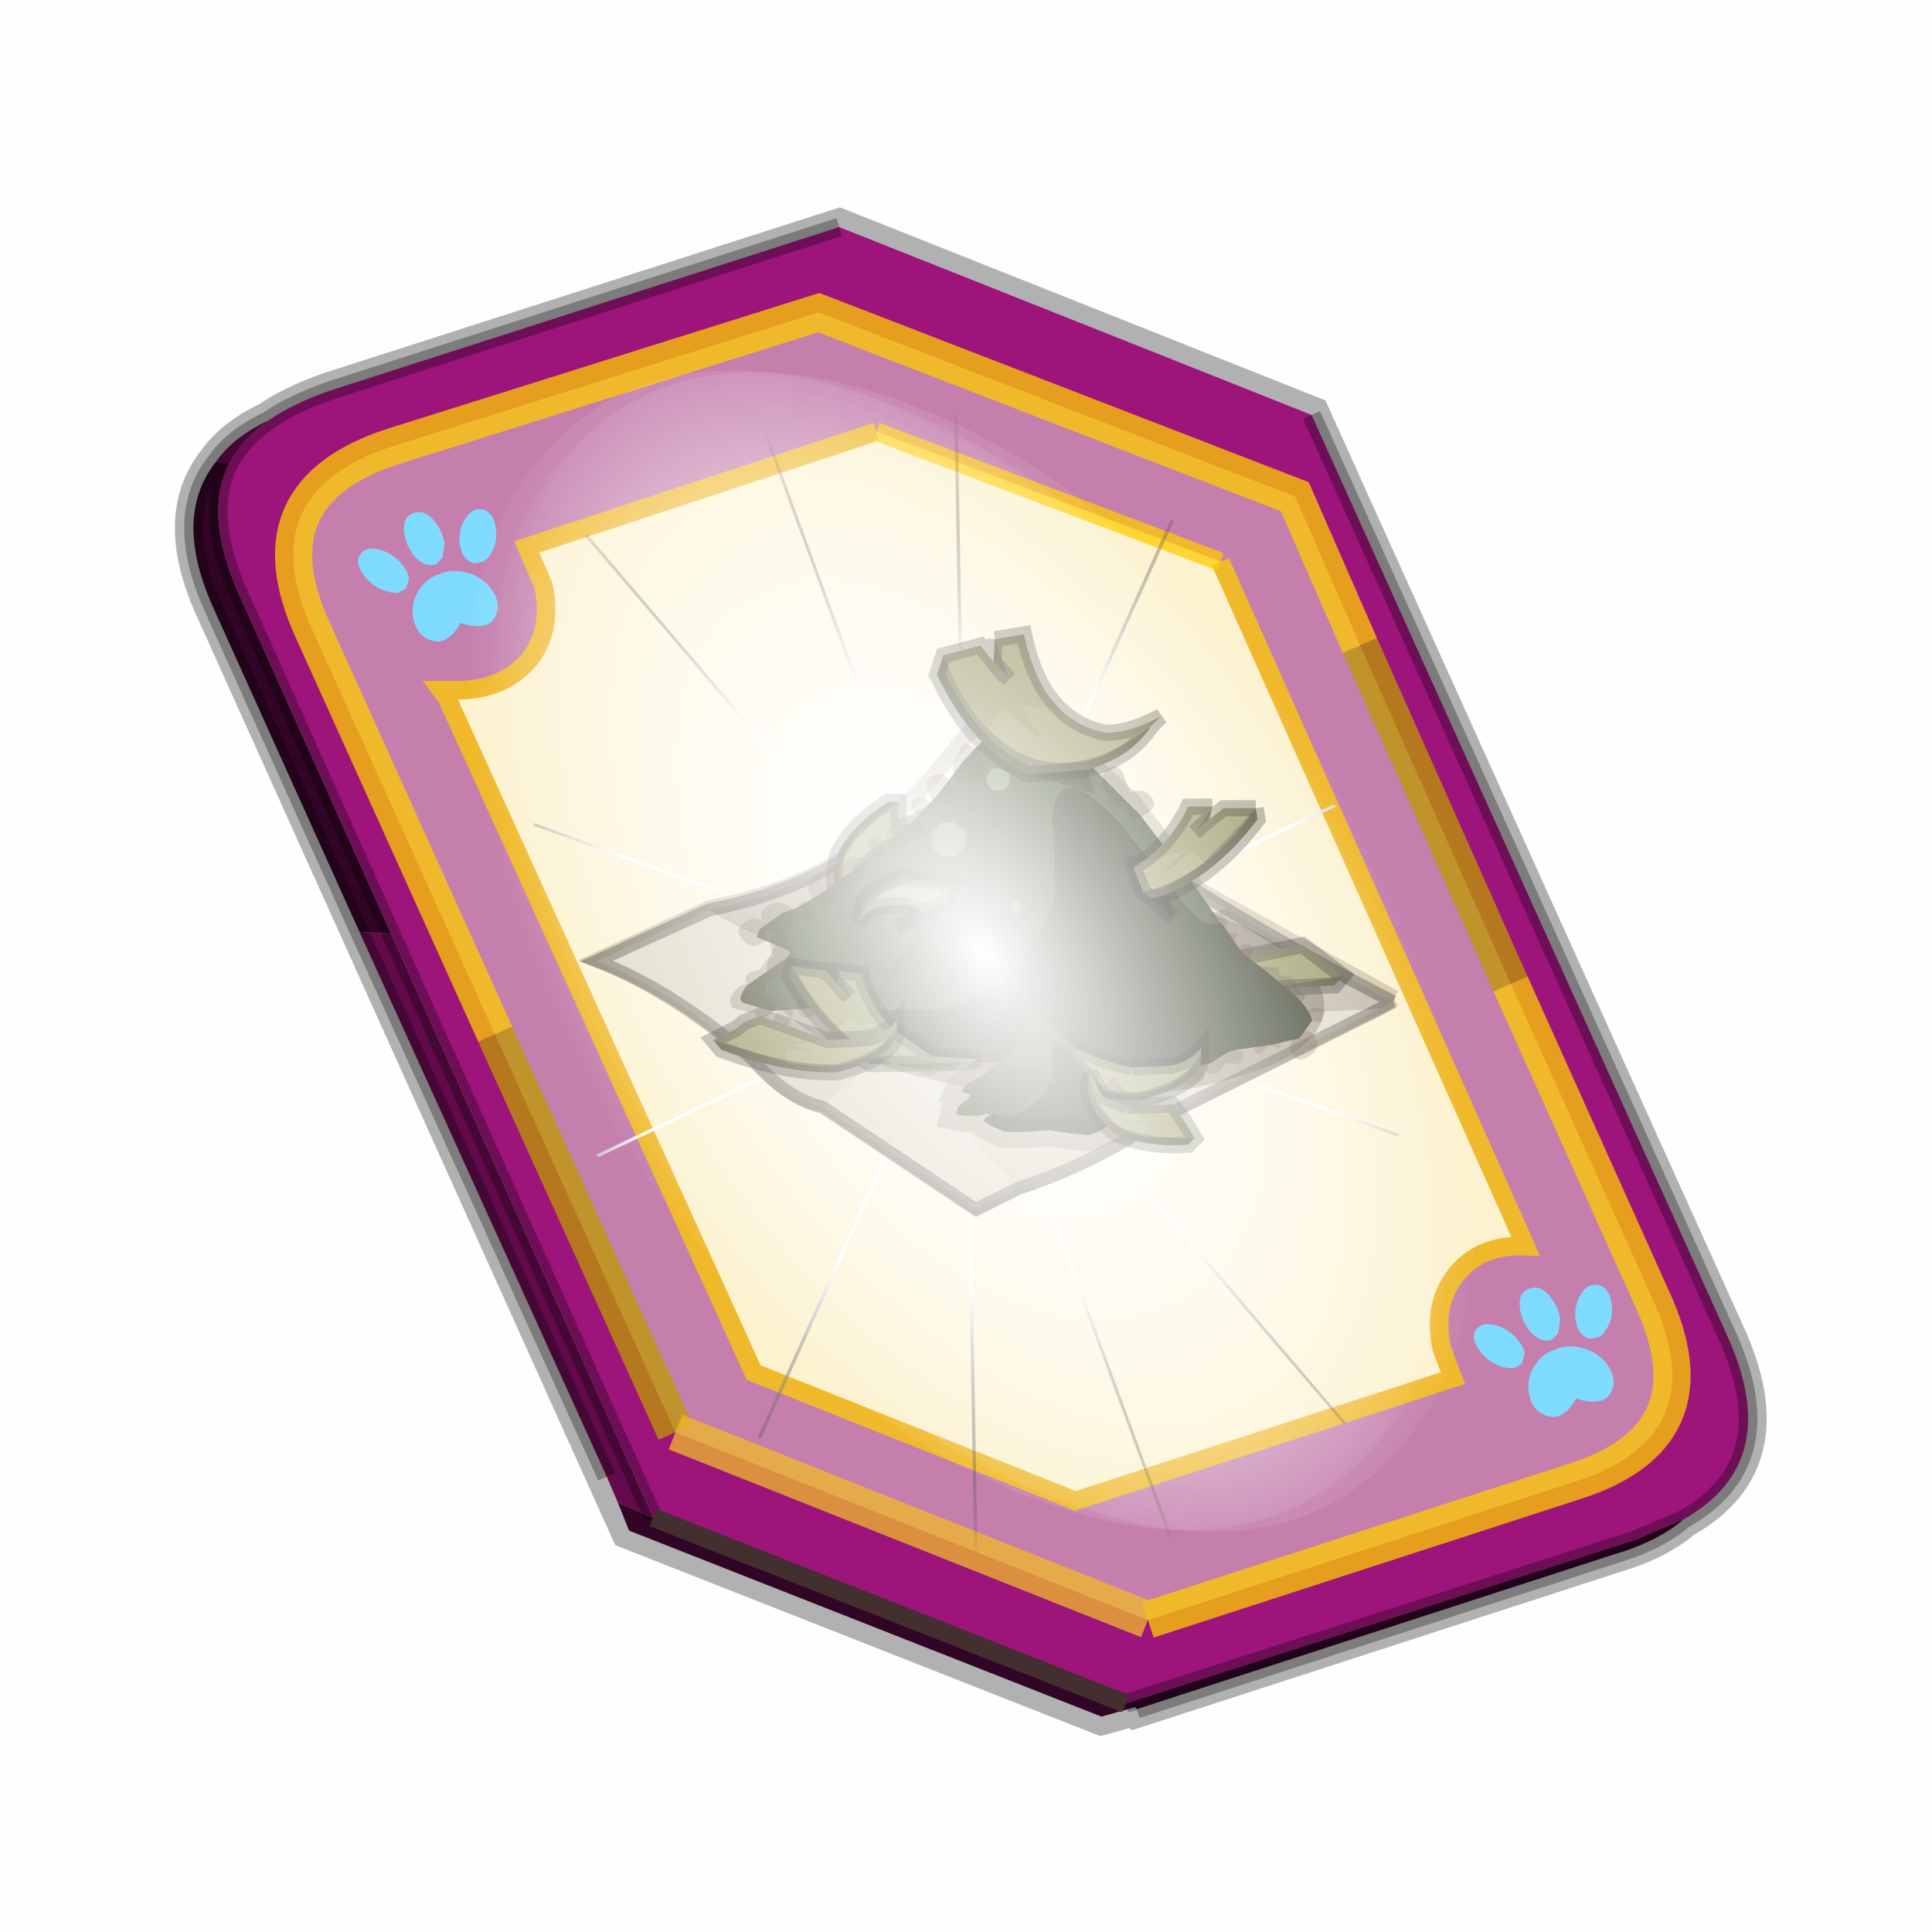 <?xml version='1.0' encoding='UTF-8'?>
<svg xmlns:xlink="http://www.w3.org/1999/xlink" xmlns="http://www.w3.org/2000/svg" version="1.1" width="60px" height="60px" viewBox="0.0 0.0 60.0 60.0"><defs><g id="c1"><path fill="#000000" fill-opacity="0.004" d="M0.0 0.0 L60.0 0.0 60.0 60.0 0.0 60.0 0.0 0.0"/></g><g id="c2"><path fill="none" stroke="#000000" stroke-width="1.0" stroke-opacity="0.302" d="M0.7 12.25 Q-0.45 9.75 0.75 8.25 1.2 7.6 2.15 7.15 2.8 6.7 3.8 6.35 L17.5 1.95 30.2 7.0 41.35 31.7 Q42.95 35.15 40.2 36.7 39.5 37.3 38.3 37.65 L25.5 41.8 25.45 41.75 24.55 42.0 11.85 37.0 0.7 12.25"/><path fill="#9d147b" stroke="none" d="M35.55 22.3 L31.5 13.2 29.75 9.2 16.95 4.25 5.5 7.85 Q1.65 9.1 3.35 12.8 L8.25 23.65 13.1 34.35 25.8 39.4 37.2 35.7 Q41.1 34.5 39.35 30.75 L35.55 22.3 M5.45 20.95 L1.35 11.8 Q0.4 9.65 1.1 8.3 1.45 7.65 2.15 7.15 2.8 6.7 3.8 6.35 L17.5 1.95 30.2 7.0 41.35 31.7 Q42.95 35.15 40.2 36.7 L38.9 37.25 25.2 41.65 12.5 36.65 5.45 20.95"/><path fill="#c47fad" stroke="none" d="M31.5 13.2 L35.55 22.3 39.35 30.75 Q41.1 34.5 37.2 35.7 L25.8 39.4 13.1 34.35 8.25 23.65 3.35 12.8 Q1.65 9.1 5.5 7.85 L16.95 4.25 29.75 9.2 31.5 13.2 M18.5 7.45 L9.1 10.55 9.55 11.6 Q9.8 12.8 9.15 13.6 8.4 14.45 7.1 14.4 L6.8 14.4 6.95 14.6 15.2 32.75 23.85 36.2 34.0 32.9 33.7 32.1 Q33.45 30.9 34.1 30.1 34.75 29.3 35.95 29.35 L35.8 29.0 27.75 10.95 18.5 7.45"/><path fill="#fcf2cf" stroke="none" d="M27.75 10.95 L35.8 29.0 35.95 29.35 Q34.75 29.3 34.1 30.1 33.45 30.9 33.7 32.1 L34.0 32.9 23.85 36.2 15.2 32.75 6.95 14.6 6.8 14.4 7.1 14.4 Q8.4 14.45 9.15 13.6 9.8 12.8 9.55 11.6 L9.1 10.55 18.5 7.45 27.75 10.95"/><path fill="#630a4c" stroke="none" d="M1.1 8.3 L0.75 8.25 Q1.2 7.6 2.15 7.15 1.45 7.65 1.1 8.3 M4.6 20.9 L5.45 20.95 12.5 36.65 11.55 36.25 11.25 35.55 4.6 20.9"/><path fill="#300525" stroke="none" d="M1.1 8.3 Q0.4 9.65 1.35 11.8 L5.45 20.95 4.6 20.9 0.7 12.25 Q-0.45 9.75 0.75 8.25 L1.1 8.3 M12.5 36.65 L25.2 41.65 38.9 37.25 40.2 36.7 Q39.5 37.3 38.3 37.65 L25.5 41.8 25.45 41.75 24.55 42.0 11.85 37.0 11.55 36.25 12.5 36.65"/><path fill="none" stroke="#bf9900" stroke-width="1.0" stroke-opacity="0.749" d="M31.5 13.2 L35.55 22.3 M13.1 34.35 L8.25 23.65"/><path fill="none" stroke="#ffcc00" stroke-width="1.0" stroke-opacity="0.749" d="M35.55 22.3 L39.35 30.75 Q41.1 34.5 37.2 35.7 L25.8 39.4 M8.25 23.65 L3.35 12.8 Q1.65 9.1 5.5 7.85 L16.95 4.25 29.75 9.2 31.5 13.2"/><path fill="none" stroke="#f0b92b" stroke-width="0.5" d="M27.75 10.95 L35.8 29.0 35.95 29.35 Q34.75 29.3 34.1 30.1 33.45 30.9 33.7 32.1 L34.0 32.9 23.85 36.2 15.2 32.75 6.95 14.6 6.8 14.4 7.1 14.4 Q8.4 14.45 9.15 13.6 9.8 12.8 9.55 11.6 L9.1 10.55 18.5 7.45"/><path fill="none" stroke="#000000" stroke-width="0.5" stroke-opacity="0.302" d="M5.45 20.95 L1.35 11.8 Q0.4 9.65 1.1 8.3 M0.75 8.25 Q-0.45 9.75 0.7 12.25 L4.6 20.9 M5.45 20.95 L12.5 36.65 M25.2 41.65 L38.9 37.25 40.2 36.7 Q42.95 35.15 41.35 31.7 L30.2 7.0 M17.5 1.95 L3.8 6.35 Q2.8 6.7 2.15 7.15 1.45 7.65 1.1 8.3 M0.75 8.25 Q1.2 7.6 2.15 7.15 M11.25 35.55 L4.6 20.9 M25.5 41.8 L38.3 37.65 Q39.5 37.3 40.2 36.7"/><path fill="none" stroke="#ffcc00" stroke-width="0.5" stroke-opacity="0.749" d="M18.5 7.45 L27.75 10.95"/><path fill="none" stroke="#f0b92b" stroke-width="1.0" stroke-opacity="0.749" d="M25.8 39.4 L13.1 34.35"/><path fill="none" stroke="#432f2f" stroke-width="0.5" d="M12.5 36.65 L25.2 41.65"/></g><g id="c3"><path fill="#7fdbfe" stroke="none" d="M10.75 4.9 Q10.75 4.6 10.9 4.35 11.25 3.45 11.95 2.75 13.3 1.5 14.35 2.1 15.4 2.7 14.95 4.45 14.7 5.4 14.1 6.15 L13.75 6.5 Q13.1 7.15 12.35 7.35 L11.4 7.2 Q10.95 6.9 10.75 6.4 10.5 5.75 10.75 4.9 M7.5 5.9 Q7.0 5.85 6.6 5.5 6.05 5.0 5.8 4.15 L5.7 3.6 Q5.55 2.65 5.8 1.7 6.25 0.0 7.5 0.0 L7.6 0.0 Q8.85 0.0 9.3 1.7 9.55 2.65 9.4 3.6 L9.3 4.15 8.5 5.5 7.6 5.9 7.5 5.9 M4.35 4.9 Q4.6 5.75 4.35 6.4 L3.7 7.2 2.75 7.35 Q2.0 7.15 1.35 6.5 L1.0 6.15 Q0.4 5.4 0.15 4.45 -0.3 2.7 0.75 2.1 1.8 1.5 3.15 2.75 3.85 3.45 4.2 4.35 L4.35 4.9 M5.5 13.7 Q4.45 13.9 3.65 12.95 2.75 12.0 3.2 10.25 3.7 8.5 5.25 7.6 6.4 6.9 7.55 7.0 8.75 6.9 9.9 7.6 11.45 8.5 11.95 10.25 12.35 12.0 11.5 12.95 10.7 13.9 9.65 13.7 8.55 13.5 7.55 12.6 6.55 13.5 5.5 13.7"/></g><g id="c4"><g><use transform="matrix(1.0,0.0,0.0,1.0,0.0,0.0)" xlink:href="#c3"/></g></g><radialGradient gradientUnits="userSpaceOnUse" r="819.2" cx="0" cy="0" spreadMethod="pad" gradientTransform="matrix(0.091,0.0,0.0,0.091,0.6,3.4)" id="gradient1"><stop offset="0.0" stop-color="#ffffff"/><stop offset="1.0" stop-color="#ffffff" stop-opacity="0.0"/></radialGradient><g id="c5"><path stroke="none" fill="url(#gradient1)" d="M36.65 -54.65 Q60.05 -42.0 69.75 -17.95 80.55 8.9 68.0 34.1 55.45 59.35 26.8 68.2 -1.8 77.05 -29.7 64.3 -57.6 51.6 -68.45 24.75 -79.3 -2.05 -66.75 -27.25 L-66.7 -27.3 Q-54.1 -52.5 -25.5 -61.4 3.1 -70.2 31.0 -57.5 L36.65 -54.65"/></g><g id="c6"><g><use transform="matrix(1.0,0.0,0.0,1.0,0.0,0.0)" xlink:href="#c5"/></g></g><radialGradient gradientUnits="userSpaceOnUse" r="819.2" cx="0" cy="0" spreadMethod="pad" gradientTransform="matrix(0.209,0.0,0.0,0.177,67.15,107.2)" id="gradient2"><stop offset="0.357" stop-color="#ffffff"/><stop offset="0.671" stop-opacity="0.0"/></radialGradient><g id="c7"><path fill="none" stroke-linejoin="round" stroke-linecap="round" stroke="url(#gradient2)" stroke-width="0.5" d="M136.55 165.8 L68.6 106.0 68.4 106.0 118.25 201.5 M68.3 105.8 L68.35 105.8 68.3 105.8 68.3 105.85 68.4 106.0 68.3 106.0 86.55 211.5 M68.3 105.8 L68.3 105.85 68.3 106.0 68.15 105.95 18.25 151.55 M68.3 105.85 L68.25 105.85 68.3 106.0 50.0 193.2 M68.25 105.85 L68.15 105.95 0.05 97.7 M68.3 105.85 L68.25 105.8 68.25 105.85 M68.25 105.8 L68.2 105.7 0.0 45.7 M68.3 105.8 L68.25 105.75 68.25 105.8 M68.25 105.75 L68.2 105.7 18.25 10.05 M68.6 106.0 L68.35 105.8 118.25 60.15 M86.6 18.35 L68.3 105.8 M136.6 114.25 L68.6 106.0 M68.25 105.75 L49.95 0.05"/></g><g id="c8"><g><use transform="matrix(1.0,0.0,0.0,1.0,0.0,0.0)" xlink:href="#c7"/></g></g><g id="c9"><g><use transform="matrix(1.0,0.0,0.0,1.0,0.0,0.0)" xlink:href="#c2"/></g><g><use transform="matrix(0.239,-0.087,0.1,0.234,34.25,31.15)" xlink:href="#c4"/></g><g><use transform="matrix(0.239,-0.087,0.1,0.234,4.25,10.3)" xlink:href="#c4"/></g><g><use transform="matrix(0.141,-0.038,0.111,0.226,20.25,20.65)" filter="url(#filter7)" xlink:href="#c6"/></g><g><use transform="matrix(-0.155,0.051,0.084,0.147,22.6,3.15)" filter="url(#filter8)" xlink:href="#c8"/></g></g><filter id="filter7"><feColorMatrix in="SourceGraphic" type="matrix" values="0.0 0.0 0.0 0.0 0.797 0.0 0.0 0.0 0.0 0.598 0.0 0.0 0.0 0.0 0.199 0.0 0.0 0.0 1.0 0.0" result="cxform"/><feComposite operator="in" in2="SourceGraphic" result="color-xform"/></filter><filter id="filter8"><feColorMatrix in="SourceGraphic" type="matrix" values="0.0 0.0 0.0 0.0 0.996 0.0 0.0 0.0 0.0 0.996 0.0 0.0 0.0 0.0 0.996 0.0 0.0 0.0 1.0 0.0" result="cxform"/><feComposite operator="in" in2="SourceGraphic" result="color-xform"/></filter><g id="c10"><path fill="none" stroke="#382510" stroke-width="0.5" stroke-opacity="0.2" d="M43.3 31.0 L36.2 34.6 Q33.95 36.1 31.65 36.85 L30.35 37.5 25.6 34.3 Q24.45 34.1 23.45 32.85 21.0 30.7 18.6 29.8 L22.05 28.2 Q24.45 27.75 26.4 26.55 L27.8 25.35 28.8 24.3 29.65 23.3 30.55 22.2 30.85 21.95 31.4 21.8 32.1 22.15 33.25 23.1 35.05 24.75 35.15 24.85 36.95 27.2 37.15 27.6 38.15 28.15 43.3 31.0"/></g><g id="c11"><path fill="#e2dccb" stroke="none" d="M60.65 16.15 L60.75 16.1 59.55 16.8 44.55 25.6 Q35.45 23.1 28.05 20.35 24.05 24.0 33.7 31.95 L30.55 33.8 18.2 26.75 24.05 20.75 Q27.3 17.35 12.6 23.5 6.1 18.6 0.0 16.7 L8.4 12.15 Q15.9 16.55 33.8 15.45 L20.7 5.8 21.15 5.45 31.35 0.0 Q39.8 5.0 48.25 9.3 39.05 12.05 36.8 16.1 44.1 18.4 60.65 16.15 L59.55 16.8 60.65 16.15"/><path fill="#c2b9ab" stroke="none" d="M61.6 15.55 L60.75 16.1 60.65 16.15 61.6 15.55 60.65 16.15 Q44.1 18.4 36.8 16.1 39.05 12.05 48.25 9.3 54.9 12.7 61.6 15.55 M8.4 12.15 Q15.45 10.3 20.7 5.8 L33.8 15.45 Q15.9 16.55 8.4 12.15"/><path fill="#dbd1bd" stroke="none" d="M44.55 25.6 Q39.3 29.7 33.7 31.95 24.05 24.0 28.05 20.35 35.45 23.1 44.55 25.6 M18.2 26.75 Q15.4 26.3 12.6 23.5 27.3 17.35 24.05 20.75 L18.2 26.75"/><path fill="none" stroke="#000000" stroke-width="1.0" stroke-opacity="0.302" d="M61.6 15.55 L60.65 16.15 59.55 16.8 44.55 25.6 Q39.3 29.7 33.7 31.95 L30.55 33.8 18.2 26.75 Q15.4 26.3 12.6 23.5 6.1 18.6 0.0 16.7 L8.4 12.15 Q15.45 10.3 20.7 5.8 L21.15 5.45 31.35 0.0 Q39.8 5.0 48.25 9.3 54.9 12.7 61.6 15.55"/><path fill="#382510" fill-opacity="0.302" d="M49.95 10.65 Q56.3 13.1 56.3 16.45 56.3 19.85 49.95 22.2 43.65 24.65 34.75 24.65 25.8 24.65 19.5 22.2 13.15 19.85 13.15 16.45 13.15 13.1 19.5 10.65 25.8 8.3 34.75 8.3 43.65 8.3 49.95 10.65"/></g><g id="c12"><g><use transform="matrix(1.0,0.0,0.0,1.0,0.0,0.0)" xlink:href="#c11"/></g></g><g id="c13"><path fill="#a4a475" stroke="none" d="M38.25 29.8 L37.05 29.65 Q36.5 29.45 36.2 28.9 L36.2 29.1 Q36.8 30.75 39.35 30.7 39.55 30.45 39.35 30.3 L38.2 30.25 39.2 30.15 38.25 29.8"/><path fill="#75754f" stroke="none" d="M36.2 29.1 Q35.9 30.0 37.75 30.8 L41.45 30.6 41.7 30.3 39.35 30.7 Q36.8 30.75 36.2 29.1"/><path fill="#999966" stroke="none" d="M41.7 30.3 L41.1 29.85 40.85 29.65 40.45 29.35 38.25 29.8 39.2 30.15 38.2 30.25 39.35 30.3 Q39.55 30.45 39.35 30.7 L41.7 30.3"/><path fill="none" stroke="#000000" stroke-width="0.5" stroke-opacity="0.302" d="M36.2 29.1 Q35.9 30.0 37.75 30.8 L41.45 30.6 41.7 30.3 41.1 29.85 40.85 29.65 40.45 29.35 38.25 29.8 37.05 29.65 Q36.5 29.45 36.2 28.9 L36.2 29.1"/><path fill="#a4a475" stroke="none" d="M26.8 26.95 L26.4 27.65 26.5 28.5 26.4 28.35 Q25.6 27.05 26.7 25.85 L26.95 26.05 26.45 26.65 26.95 26.25 26.8 26.95"/><path fill="#75754f" stroke="none" d="M26.4 28.35 Q25.7 27.9 26.0 26.55 26.45 25.6 27.6 24.9 L27.9 24.9 26.7 25.85 Q25.6 27.05 26.4 28.35"/><path fill="#999966" stroke="none" d="M27.9 24.9 L27.9 25.45 27.95 25.75 28.0 26.15 Q27.25 26.45 26.8 26.95 L26.95 26.25 26.45 26.65 26.95 26.05 26.7 25.85 27.9 24.9"/><path fill="none" stroke="#000000" stroke-width="0.5" stroke-opacity="0.302" d="M26.4 28.35 Q25.7 27.9 26.0 26.55 26.45 25.6 27.6 24.9 L27.9 24.9 27.9 25.45 27.95 25.75 28.0 26.15 Q27.25 26.45 26.8 26.95 L26.4 27.65 26.5 28.5 26.4 28.35"/><path fill="#505b3e" stroke="none" d="M26.45 31.4 L26.4 31.25 26.05 31.25 25.3 31.3 23.95 31.4 23.1 31.15 Q22.85 31.05 23.2 30.6 L24.2 29.9 Q24.7 29.6 24.45 29.5 L23.5 29.1 23.6 28.85 24.3 28.35 Q24.9 28.2 25.9 27.45 L26.35 27.15 28.1 25.75 29.15 24.65 29.9 23.65 30.9 22.6 31.1 22.4 Q31.45 22.15 31.65 22.15 L32.35 22.5 33.55 23.45 35.3 25.2 35.4 25.3 37.2 27.65 37.9 28.65 37.8 28.7 37.4 28.65 36.95 28.25 34.75 25.5 Q32.7 23.3 32.65 25.7 L32.7 25.7 32.75 27.8 32.6 28.35 32.25 29.1 31.7 29.9 Q30.7 31.0 29.2 31.35 L27.75 31.35 26.9 31.25 26.65 31.25 26.45 31.4"/><path fill="#353e28" stroke="none" d="M37.9 28.65 L38.0 28.75 38.55 29.55 38.65 29.65 39.3 30.15 40.15 30.85 Q40.65 31.3 40.75 31.7 L40.35 32.25 39.45 32.45 38.4 32.6 Q38.1 32.65 37.65 33.0 L36.75 33.25 34.75 33.15 32.75 32.9 30.35 33.0 28.1 32.85 26.65 32.45 26.0 32.15 25.8 31.95 Q25.75 31.75 26.0 31.65 L26.05 31.65 26.45 31.4 26.65 31.25 26.9 31.25 27.75 31.35 29.2 31.35 Q30.7 31.0 31.7 29.9 L32.25 29.1 32.6 28.35 32.75 27.8 32.7 25.7 32.65 25.7 Q32.7 23.3 34.75 25.5 L36.95 28.25 37.4 28.65 37.8 28.7 37.9 28.65"/><path fill="#462f20" fill-opacity="0.251" d="M30.5 23.55 Q30.8 24.0 30.3 24.3 29.9 24.45 29.65 24.1 29.5 23.7 29.8 23.45 29.75 23.2 29.95 23.1 L30.3 23.2 30.4 23.4 30.5 23.55 M27.45 26.15 L27.4 26.55 Q27.15 26.7 27.0 26.4 26.9 26.15 27.1 26.0 27.35 25.95 27.45 26.15 M28.1 26.4 L27.55 26.25 Q27.35 25.9 27.7 25.6 L28.0 25.55 28.1 25.4 Q28.5 25.2 28.65 25.6 28.9 25.9 28.55 26.05 L28.35 26.1 28.1 26.4 M29.5 24.3 Q29.75 24.6 29.35 24.8 29.0 25.05 28.85 24.65 28.65 24.2 28.95 24.1 29.3 23.9 29.5 24.3 M28.85 24.9 Q29.0 25.1 28.75 25.3 28.45 25.4 28.35 25.15 28.2 24.95 28.45 24.8 28.75 24.7 28.85 24.9 M34.1 23.5 L33.95 24.0 Q33.65 24.15 33.45 23.8 33.35 23.45 33.6 23.3 33.85 23.15 34.1 23.5 M32.35 21.95 L32.45 22.2 32.85 22.45 32.9 22.6 Q33.2 22.55 33.4 22.8 33.65 23.1 33.2 23.4 32.7 23.7 32.55 23.3 L32.45 23.05 32.15 22.8 32.1 22.65 Q31.8 22.75 31.65 22.45 31.45 22.1 31.8 21.8 32.1 21.55 32.35 21.95 M30.8 23.0 L30.35 22.95 Q30.25 22.6 30.55 22.5 L30.7 22.45 Q30.65 22.1 30.9 22.0 31.25 21.85 31.45 22.15 31.7 22.5 31.3 22.75 L31.0 22.85 30.8 23.0 M34.9 24.05 L35.0 24.35 35.05 24.5 35.15 24.65 35.15 24.6 Q35.5 24.45 35.75 24.75 36.0 25.05 35.55 25.3 35.15 25.55 34.95 25.15 L34.95 25.05 Q34.65 25.15 34.45 24.85 L34.35 24.6 34.25 24.45 Q34.1 24.15 34.4 23.9 34.7 23.65 34.9 24.05 M41.15 31.35 L41.05 31.75 40.65 31.7 Q40.5 31.45 40.8 31.3 L41.15 31.35 M39.7 30.05 L39.75 30.3 Q40.1 30.25 40.25 30.55 L40.4 30.75 40.55 30.95 40.3 31.35 39.85 31.25 39.85 31.15 39.55 30.85 39.45 30.7 Q39.1 30.9 38.95 30.55 38.8 30.25 39.15 30.0 L39.7 30.05 M39.8 32.15 L39.75 32.55 39.4 32.45 39.2 32.7 Q39.0 32.8 38.95 32.6 L39.1 32.35 39.25 32.3 Q39.15 32.1 39.35 32.0 39.7 31.9 39.8 32.15 M40.85 32.25 Q41.05 32.55 40.65 32.8 40.3 33.05 40.1 32.7 39.95 32.4 40.35 32.1 40.75 31.9 40.85 32.25 M38.05 28.5 Q38.2 28.75 38.0 28.8 37.8 28.95 37.65 28.7 37.5 28.45 37.7 28.35 37.95 28.35 38.05 28.5 M38.45 29.0 L38.3 29.35 37.95 29.3 Q37.85 29.1 38.1 28.95 L38.45 29.0 M38.95 29.5 L38.75 29.95 Q38.55 30.2 38.35 29.85 38.2 29.55 38.5 29.4 38.8 29.2 38.95 29.5 M38.55 32.65 Q38.7 32.85 38.45 33.05 L38.1 33.0 37.9 33.25 Q37.5 33.5 37.35 33.1 37.15 32.8 37.55 32.6 L38.05 32.65 38.15 32.55 38.55 32.65 M37.35 33.15 Q37.55 33.5 37.2 33.65 36.85 33.85 36.6 33.45 36.45 33.1 36.75 32.9 37.1 32.85 37.35 33.15 M36.4 33.3 L36.25 33.65 Q36.05 33.75 35.95 33.55 35.85 33.35 36.1 33.25 L36.4 33.3 M35.7 33.2 Q35.9 33.5 35.6 33.7 L35.3 33.75 35.15 33.8 Q34.8 34.05 34.65 33.7 34.5 33.35 34.85 33.15 35.2 32.9 35.3 33.15 L35.7 33.2 M34.65 32.95 L34.5 33.35 34.0 33.2 33.9 33.1 33.7 33.2 Q33.4 33.45 33.25 33.2 L33.15 33.3 32.8 33.4 32.7 33.45 32.2 33.35 32.2 33.3 32.0 33.45 Q31.45 33.7 31.15 33.15 L30.95 33.25 30.45 33.2 Q30.2 33.3 30.0 33.0 L29.95 32.85 29.7 33.25 29.2 33.2 29.0 33.4 Q28.7 33.5 28.5 33.2 L28.5 33.15 28.0 33.05 Q27.85 32.75 28.25 32.6 L28.75 32.65 28.8 32.75 29.15 32.95 Q29.1 32.75 29.4 32.55 29.8 32.35 29.95 32.7 L29.95 32.8 Q30.0 32.6 30.2 32.45 30.5 32.3 30.7 32.6 L30.75 32.7 31.1 32.7 31.35 32.45 Q31.85 32.3 32.2 32.75 L32.25 32.95 32.45 32.8 32.75 32.75 32.8 32.65 Q33.1 32.45 33.3 32.75 L33.45 32.65 Q33.85 32.45 33.95 32.75 L34.0 32.85 34.15 32.75 Q34.4 32.65 34.65 32.95 M29.35 29.1 Q29.15 29.25 29.1 29.0 L29.1 28.8 29.0 28.6 Q28.95 28.35 29.25 28.25 L29.65 28.2 Q29.6 28.0 29.9 27.8 30.3 27.7 30.35 27.95 30.5 28.2 30.1 28.4 L30.1 28.45 29.95 28.5 30.1 28.75 29.85 29.05 29.45 29.15 29.35 29.1 M27.75 30.55 Q27.5 30.6 27.35 30.35 27.25 30.15 27.45 30.05 L27.65 30.1 27.9 29.75 28.15 29.7 Q28.05 29.35 28.4 29.2 L28.45 29.2 29.05 29.25 29.1 29.55 28.85 29.95 28.45 30.1 28.2 30.35 27.85 30.4 27.75 30.55 M25.95 28.05 Q25.4 28.3 25.2 27.85 24.95 27.45 25.4 27.1 L25.8 27.0 26.0 26.8 26.25 26.75 Q26.35 26.6 26.5 26.6 L26.95 26.65 26.8 27.1 26.7 27.2 26.45 27.65 26.2 27.7 25.95 28.05 M26.8 31.65 L26.55 31.65 26.3 31.45 26.3 31.4 26.25 31.4 26.15 31.55 26.1 31.55 25.8 31.6 25.6 31.4 Q25.4 31.1 25.75 30.85 26.0 30.6 26.25 31.0 L26.25 31.15 26.45 30.95 26.6 30.9 Q26.65 30.75 26.85 30.7 L27.4 30.75 Q27.55 31.1 27.15 31.35 L26.95 31.45 26.8 31.65 M27.7 32.5 L27.55 33.05 27.05 32.95 27.05 32.9 26.95 32.95 Q26.6 33.15 26.4 32.8 L26.35 32.55 26.25 32.6 Q25.95 32.75 25.75 32.4 25.55 32.15 25.7 32.0 L25.8 31.85 26.3 31.95 26.35 32.05 26.4 32.05 26.4 32.1 26.5 32.3 26.65 32.2 27.2 32.3 27.25 32.4 27.7 32.5 M25.3 31.15 Q25.45 31.45 25.25 31.55 24.95 31.7 24.8 31.45 24.6 31.2 24.85 31.05 25.15 30.9 25.3 31.15 M24.0 31.05 Q24.25 31.35 23.85 31.55 23.5 31.75 23.4 31.4 L23.3 31.45 22.75 31.3 Q22.55 31.0 22.9 30.7 23.05 30.55 23.2 30.55 23.05 30.35 23.3 30.2 L23.6 30.1 23.85 29.75 24.05 29.7 24.0 29.6 23.95 29.5 Q23.85 29.25 24.05 29.0 L23.8 28.9 Q23.9 29.2 23.65 29.3 23.25 29.5 23.05 29.15 22.75 28.85 23.2 28.6 23.45 28.45 23.65 28.6 23.55 28.3 23.9 28.1 24.35 27.9 24.6 28.25 24.9 28.6 24.4 28.9 L24.3 28.95 24.5 29.15 24.55 29.45 24.65 29.55 Q24.85 29.85 24.55 30.0 L24.4 30.1 24.15 30.35 23.85 30.4 23.75 30.8 23.7 30.8 24.0 31.05 M25.3 28.1 L25.25 28.55 Q24.95 28.7 24.85 28.35 24.7 28.05 24.95 28.0 L25.3 28.1 M23.5 30.85 L23.45 30.85 23.4 30.85 23.45 30.9 23.5 30.85 M24.65 31.45 L24.5 31.85 24.05 31.8 Q23.95 31.5 24.25 31.35 24.5 31.2 24.65 31.45"/><path fill="#819265" stroke="none" d="M29.2 25.55 L29.65 25.55 30.0 25.85 30.0 26.25 29.7 26.6 29.25 26.6 28.95 26.35 28.95 25.9 29.2 25.55 M31.1 23.9 L31.35 24.0 31.35 24.35 31.15 24.55 30.85 24.55 30.65 24.35 30.65 24.1 30.85 23.85 31.1 23.9 M31.6 28.3 L31.5 28.3 31.4 28.25 31.4 28.1 31.45 28.0 31.55 28.0 31.7 28.05 31.7 28.2 31.6 28.3"/><path fill="#75754f" stroke="none" d="M37.3 32.75 Q37.4 33.65 35.45 34.15 33.85 34.2 31.85 33.45 L31.6 33.15 33.95 33.85 Q36.4 34.3 37.3 32.75"/><path fill="#a4a475" stroke="none" d="M35.15 33.15 L36.35 33.1 Q36.9 33.0 37.3 32.55 L37.3 32.75 Q36.4 34.3 33.95 33.85 33.75 33.6 33.95 33.45 L35.1 33.6 34.1 33.3 35.15 33.15"/><path fill="#999966" stroke="none" d="M31.6 33.15 L32.3 32.8 32.55 32.6 33.05 32.4 Q34.15 32.95 35.15 33.15 L34.1 33.3 35.1 33.6 33.95 33.45 Q33.75 33.6 33.95 33.85 L31.6 33.15"/><path fill="none" stroke="#000000" stroke-width="0.5" stroke-opacity="0.302" d="M35.15 33.15 L36.35 33.1 Q36.9 33.0 37.3 32.55 L37.3 32.75 Q37.4 33.65 35.45 34.15 33.85 34.2 31.85 33.45 L31.6 33.15 32.3 32.8 32.55 32.6 33.05 32.4 Q34.15 32.95 35.15 33.15"/><path fill="#353e28" stroke="none" d="M34.2 33.7 L34.2 33.75 34.4 34.0 34.6 34.25 34.9 34.45 35.05 34.7 34.9 34.9 34.65 35.0 34.35 35.0 34.1 35.15 33.8 35.25 33.25 35.2 32.6 35.1 31.9 35.15 31.2 35.15 30.75 34.95 30.6 34.85 30.55 34.8 30.6 34.75 30.6 34.7 30.75 34.65 30.8 34.6 30.85 34.55 31.1 34.65 31.55 34.6 32.3 34.1 32.5 33.9 32.55 33.65 32.65 33.45 32.65 32.8 Q32.65 32.0 33.25 32.7 L33.95 33.6 34.0 33.75 34.1 33.75 34.2 33.7"/><path fill="#505b3e" stroke="none" d="M34.2 33.7 L34.1 33.75 34.0 33.75 33.95 33.6 33.25 32.7 Q32.65 32.0 32.65 32.8 L32.65 33.45 32.55 33.65 32.5 33.9 32.3 34.1 31.55 34.6 31.1 34.65 30.85 34.55 30.8 34.6 30.75 34.65 30.7 34.6 30.6 34.6 30.4 34.65 29.95 34.65 29.7 34.6 29.75 34.4 Q29.8 34.3 30.05 34.15 L30.15 34.0 29.85 33.9 29.9 33.8 30.05 33.65 30.6 33.35 30.7 33.25 31.25 32.8 31.55 32.45 31.8 32.1 32.05 31.75 32.15 31.7 Q32.25 31.6 32.3 31.6 L32.5 31.7 32.9 32.05 33.45 32.6 33.45 32.65 34.0 33.4 34.2 33.7 M31.45 33.95 Q32.35 33.0 31.15 34.25 L30.8 34.6 31.15 34.25 Q32.35 33.0 31.45 33.95"/><path fill="none" stroke="#462f20" stroke-width="1.0" stroke-opacity="0.251" d="M30.75 34.65 L30.6 34.7 30.6 34.75 30.55 34.8 30.6 34.85 30.75 34.95 31.2 35.15 31.9 35.15 32.6 35.1 33.25 35.2 33.8 35.25 34.1 35.15 34.35 35.0 34.65 35.0 34.9 34.9 35.05 34.7 34.9 34.45 34.6 34.25 34.4 34.0 34.2 33.75 34.2 33.7 M30.8 34.6 L30.75 34.65 M30.7 34.6 L30.6 34.6 30.4 34.65 29.95 34.65 29.7 34.6 29.75 34.4 Q29.8 34.3 30.05 34.15 L30.15 34.0 29.85 33.9 29.9 33.8 30.05 33.65 30.6 33.35 30.7 33.25 31.25 32.8 31.55 32.45 31.8 32.1 32.05 31.75 32.15 31.7 Q32.25 31.6 32.3 31.6 L32.5 31.7 32.9 32.05 33.45 32.6 33.45 32.65 M30.8 34.6 L31.15 34.25 Q32.35 33.0 31.45 33.95"/><path fill="#75754f" stroke="none" d="M35.75 22.55 Q35.1 23.55 33.75 23.9 L31.95 24.05 Q30.2 23.3 29.1 20.95 L29.3 20.35 Q29.95 21.9 30.75 22.7 32.8 24.75 35.75 22.55 M30.85 20.55 L30.9 19.85 31.35 21.1 30.85 20.55"/><path fill="#999966" stroke="none" d="M30.9 19.85 L31.8 19.7 Q32.15 21.35 33.0 22.1 L31.7 21.9 32.3 22.9 31.25 22.05 Q30.9 22.2 30.75 22.7 29.95 21.9 29.3 20.35 L30.45 20.05 30.85 20.55 31.35 21.1 30.9 19.85"/><path fill="#a4a475" stroke="none" d="M33.0 22.1 Q33.55 22.6 34.3 22.75 35.0 22.8 36.05 22.25 L35.75 22.55 Q32.8 24.75 30.75 22.7 30.9 22.2 31.25 22.05 L32.3 22.9 31.7 21.9 33.0 22.1"/><path fill="#000000" fill-opacity="0.302" d="M33.75 23.9 L34.0 24.65 31.95 24.05 33.75 23.9"/><path fill="none" stroke="#000000" stroke-width="0.5" stroke-opacity="0.302" d="M30.9 19.85 L31.8 19.7 Q32.15 21.35 33.0 22.1 33.55 22.6 34.3 22.75 35.0 22.8 36.05 22.25 L35.75 22.55 Q35.1 23.55 33.75 23.9 L31.95 24.05 Q30.2 23.3 29.1 20.95 L29.3 20.35 30.45 20.05 30.85 20.55 30.9 19.85 M31.35 21.1 L30.85 20.55"/><path fill="#999966" stroke="none" d="M35.55 26.7 Q36.4 26.1 36.9 25.05 L37.65 25.05 37.1 25.85 37.55 25.45 38.0 25.1 39.0 25.1 37.35 26.8 37.05 26.45 36.05 27.15 36.75 26.45 35.55 26.7"/><path fill="#a4a475" stroke="none" d="M35.55 26.7 L36.75 26.45 36.05 27.15 37.05 26.45 37.35 26.8 Q36.45 27.5 35.5 27.7 L35.2 26.95 35.55 26.7"/><path fill="#75754f" stroke="none" d="M37.35 26.8 L39.0 25.1 39.05 25.45 Q37.85 27.05 36.3 27.75 L36.2 27.8 35.75 27.9 35.5 27.7 Q36.45 27.5 37.35 26.8 M37.55 25.45 L37.1 25.85 37.65 25.05 37.55 25.45"/><path fill="#000000" fill-opacity="0.302" d="M35.75 27.9 L36.2 27.8 36.3 27.75 36.45 28.5 35.75 27.9"/><path fill="none" stroke="#000000" stroke-width="0.5" stroke-opacity="0.302" d="M37.65 25.05 L36.9 25.05 Q36.4 26.1 35.55 26.7 M39.0 25.1 L38.0 25.1 37.55 25.45 37.1 25.85 M37.65 25.05 L37.55 25.45 M36.3 27.75 Q37.85 27.05 39.05 25.45 L39.0 25.1 M35.75 27.9 L36.2 27.8 36.3 27.75 M36.45 28.5 L35.75 27.9 35.5 27.7 35.2 26.95 35.15 26.6 M35.2 26.95 L35.55 26.7"/><path fill="#a4a475" stroke="none" d="M27.85 32.05 L28.95 32.8 30.4 32.9 30.15 33.0 Q27.75 33.7 26.0 31.9 L26.4 31.55 27.3 32.4 26.7 31.65 27.85 32.05"/><path fill="#999966" stroke="none" d="M24.6 30.0 L25.65 30.15 26.0 30.55 26.4 30.95 26.05 30.15 26.75 30.25 Q27.05 31.35 27.85 32.05 L26.7 31.65 27.3 32.4 26.4 31.55 26.0 31.9 Q25.25 31.2 24.6 30.0"/><path fill="#75754f" stroke="none" d="M30.15 33.0 L27.05 33.05 Q25.55 32.15 24.5 30.3 L24.6 30.0 Q25.25 31.2 26.0 31.9 27.75 33.7 30.15 33.0 M26.0 30.55 L26.05 30.15 26.4 30.95 26.0 30.55"/><path fill="none" stroke="#000000" stroke-width="0.5" stroke-opacity="0.302" d="M27.85 32.05 L28.95 32.8 30.4 32.9 30.15 33.0 27.05 33.05 Q25.55 32.15 24.5 30.3 L24.6 30.0 25.65 30.15 26.0 30.55 26.05 30.15 26.75 30.25 Q27.05 31.35 27.85 32.05 M26.4 30.95 L26.0 30.55"/><path fill="#a4a475" stroke="none" d="M25.7 32.3 L26.9 32.25 Q27.45 32.15 27.85 31.7 L27.85 31.9 Q26.95 33.45 24.5 33.0 24.3 32.75 24.5 32.6 L25.65 32.75 24.65 32.45 25.7 32.3"/><path fill="#75754f" stroke="none" d="M27.85 31.9 Q27.95 32.8 26.0 33.3 24.4 33.35 22.4 32.6 L22.15 32.3 24.5 33.0 Q26.95 33.45 27.85 31.9"/><path fill="#999966" stroke="none" d="M22.15 32.3 L22.85 31.95 23.1 31.75 23.6 31.55 25.7 32.3 24.65 32.45 25.65 32.75 24.5 32.6 Q24.3 32.75 24.5 33.0 L22.15 32.3"/><path fill="none" stroke="#000000" stroke-width="0.5" stroke-opacity="0.302" d="M27.85 31.9 Q27.95 32.8 26.0 33.3 24.4 33.35 22.4 32.6 L22.15 32.3 22.85 31.95 23.1 31.75 23.6 31.55 25.7 32.3 26.9 32.25 Q27.45 32.15 27.85 31.7 L27.85 31.9"/><path fill="#75754f" stroke="none" d="M33.85 33.45 Q33.55 34.2 34.55 35.15 35.5 35.65 36.9 35.55 L37.1 35.35 35.55 35.3 Q34.0 35.0 33.85 33.45"/><path fill="#a4a475" stroke="none" d="M35.0 34.35 L34.25 34.05 33.85 33.3 33.85 33.45 Q34.0 35.0 35.55 35.3 L35.65 34.95 34.9 34.8 35.55 34.8 35.0 34.35"/><path fill="#999966" stroke="none" d="M37.1 35.35 L36.8 34.85 36.65 34.65 36.4 34.3 35.0 34.35 35.55 34.8 34.9 34.8 35.65 34.95 35.55 35.3 37.1 35.35"/><path fill="none" stroke="#000000" stroke-width="0.5" stroke-opacity="0.302" d="M35.0 34.35 L34.25 34.05 33.85 33.3 33.85 33.45 Q33.55 34.2 34.55 35.15 35.5 35.65 36.9 35.55 L37.1 35.35 36.8 34.85 36.65 34.65 36.4 34.3 35.0 34.35"/><path fill="#999966" stroke="none" d="M29.0 27.45 L29.55 27.65 29.35 28.05 Q29.05 28.15 28.7 28.35 L28.3 28.15 28.1 28.1 Q28.6 28.1 28.75 27.9 L28.15 27.65 28.95 27.8 29.0 27.45"/><path fill="#a4a475" stroke="none" d="M26.7 28.5 Q27.4 27.15 29.0 27.45 L28.95 27.8 28.15 27.65 28.75 27.9 Q28.6 28.1 28.1 28.1 L27.35 28.15 Q26.9 28.25 26.65 28.65 L26.7 28.5"/><path fill="#75754f" stroke="none" d="M26.7 28.5 Q26.7 27.65 28.0 27.25 L29.6 27.45 29.55 27.65 29.0 27.45 Q27.4 27.15 26.7 28.5"/><path fill="#000000" fill-opacity="0.302" d="M28.7 28.35 L27.85 28.8 28.3 28.15 28.7 28.35"/><path fill="none" stroke="#000000" stroke-width="0.5" stroke-opacity="0.302" d="M29.6 27.45 L29.65 27.25 M29.55 27.65 L29.6 27.45 28.0 27.25 Q26.7 27.65 26.7 28.5 M29.55 27.65 L29.35 28.05 Q29.05 28.15 28.7 28.35 L27.85 28.8 M28.3 28.15 L28.1 28.1 27.35 28.15 Q26.9 28.25 26.65 28.65 L26.7 28.5 M28.3 28.15 L28.7 28.35"/></g><filter id="filter13"><feColorMatrix in="SourceGraphic" type="matrix" values="0.699 0.0 0.0 0.0 0.238 0.0 0.699 0.0 0.0 0.301 0.0 0.0 0.699 0.0 0.238 0.0 0.0 0.0 1.0 0.0" result="cxform"/><feComposite operator="in" in2="SourceGraphic" result="color-xform"/></filter><filter id="filter15"><feColorMatrix in="SourceGraphic" type="matrix" values="1.0 0.0 0.0 0.0 0.0 0.0 1.0 0.0 0.0 0.0 0.0 0.0 1.0 0.0 0.0 0.0 0.0 0.0 0.23 0.0" result="cxform"/><feComposite operator="in" in2="SourceGraphic" result="color-xform"/></filter></defs><g><g><use transform="matrix(1.0,0.0,0.0,1.0,0.0,0.0)" xlink:href="#c1"/></g><g><use transform="matrix(1.155,0.0,0.0,1.155,5.85,4.8)" xlink:href="#c9"/></g><g><use transform="matrix(1.0,0.0,0.0,1.0,0.0,0.0)" xlink:href="#c10"/></g><g><use transform="matrix(0.401,0.028,-0.028,0.401,19.0,23.15)" filter="url(#filter13)" xlink:href="#c12"/></g><g><use transform="matrix(1.0,0.0,0.0,1.0,0.0,0.0)" xlink:href="#c13"/></g><g><use transform="matrix(0.163,-0.044,0.129,0.261,30.0,28.7)" filter="url(#filter15)" xlink:href="#c6"/></g></g></svg>